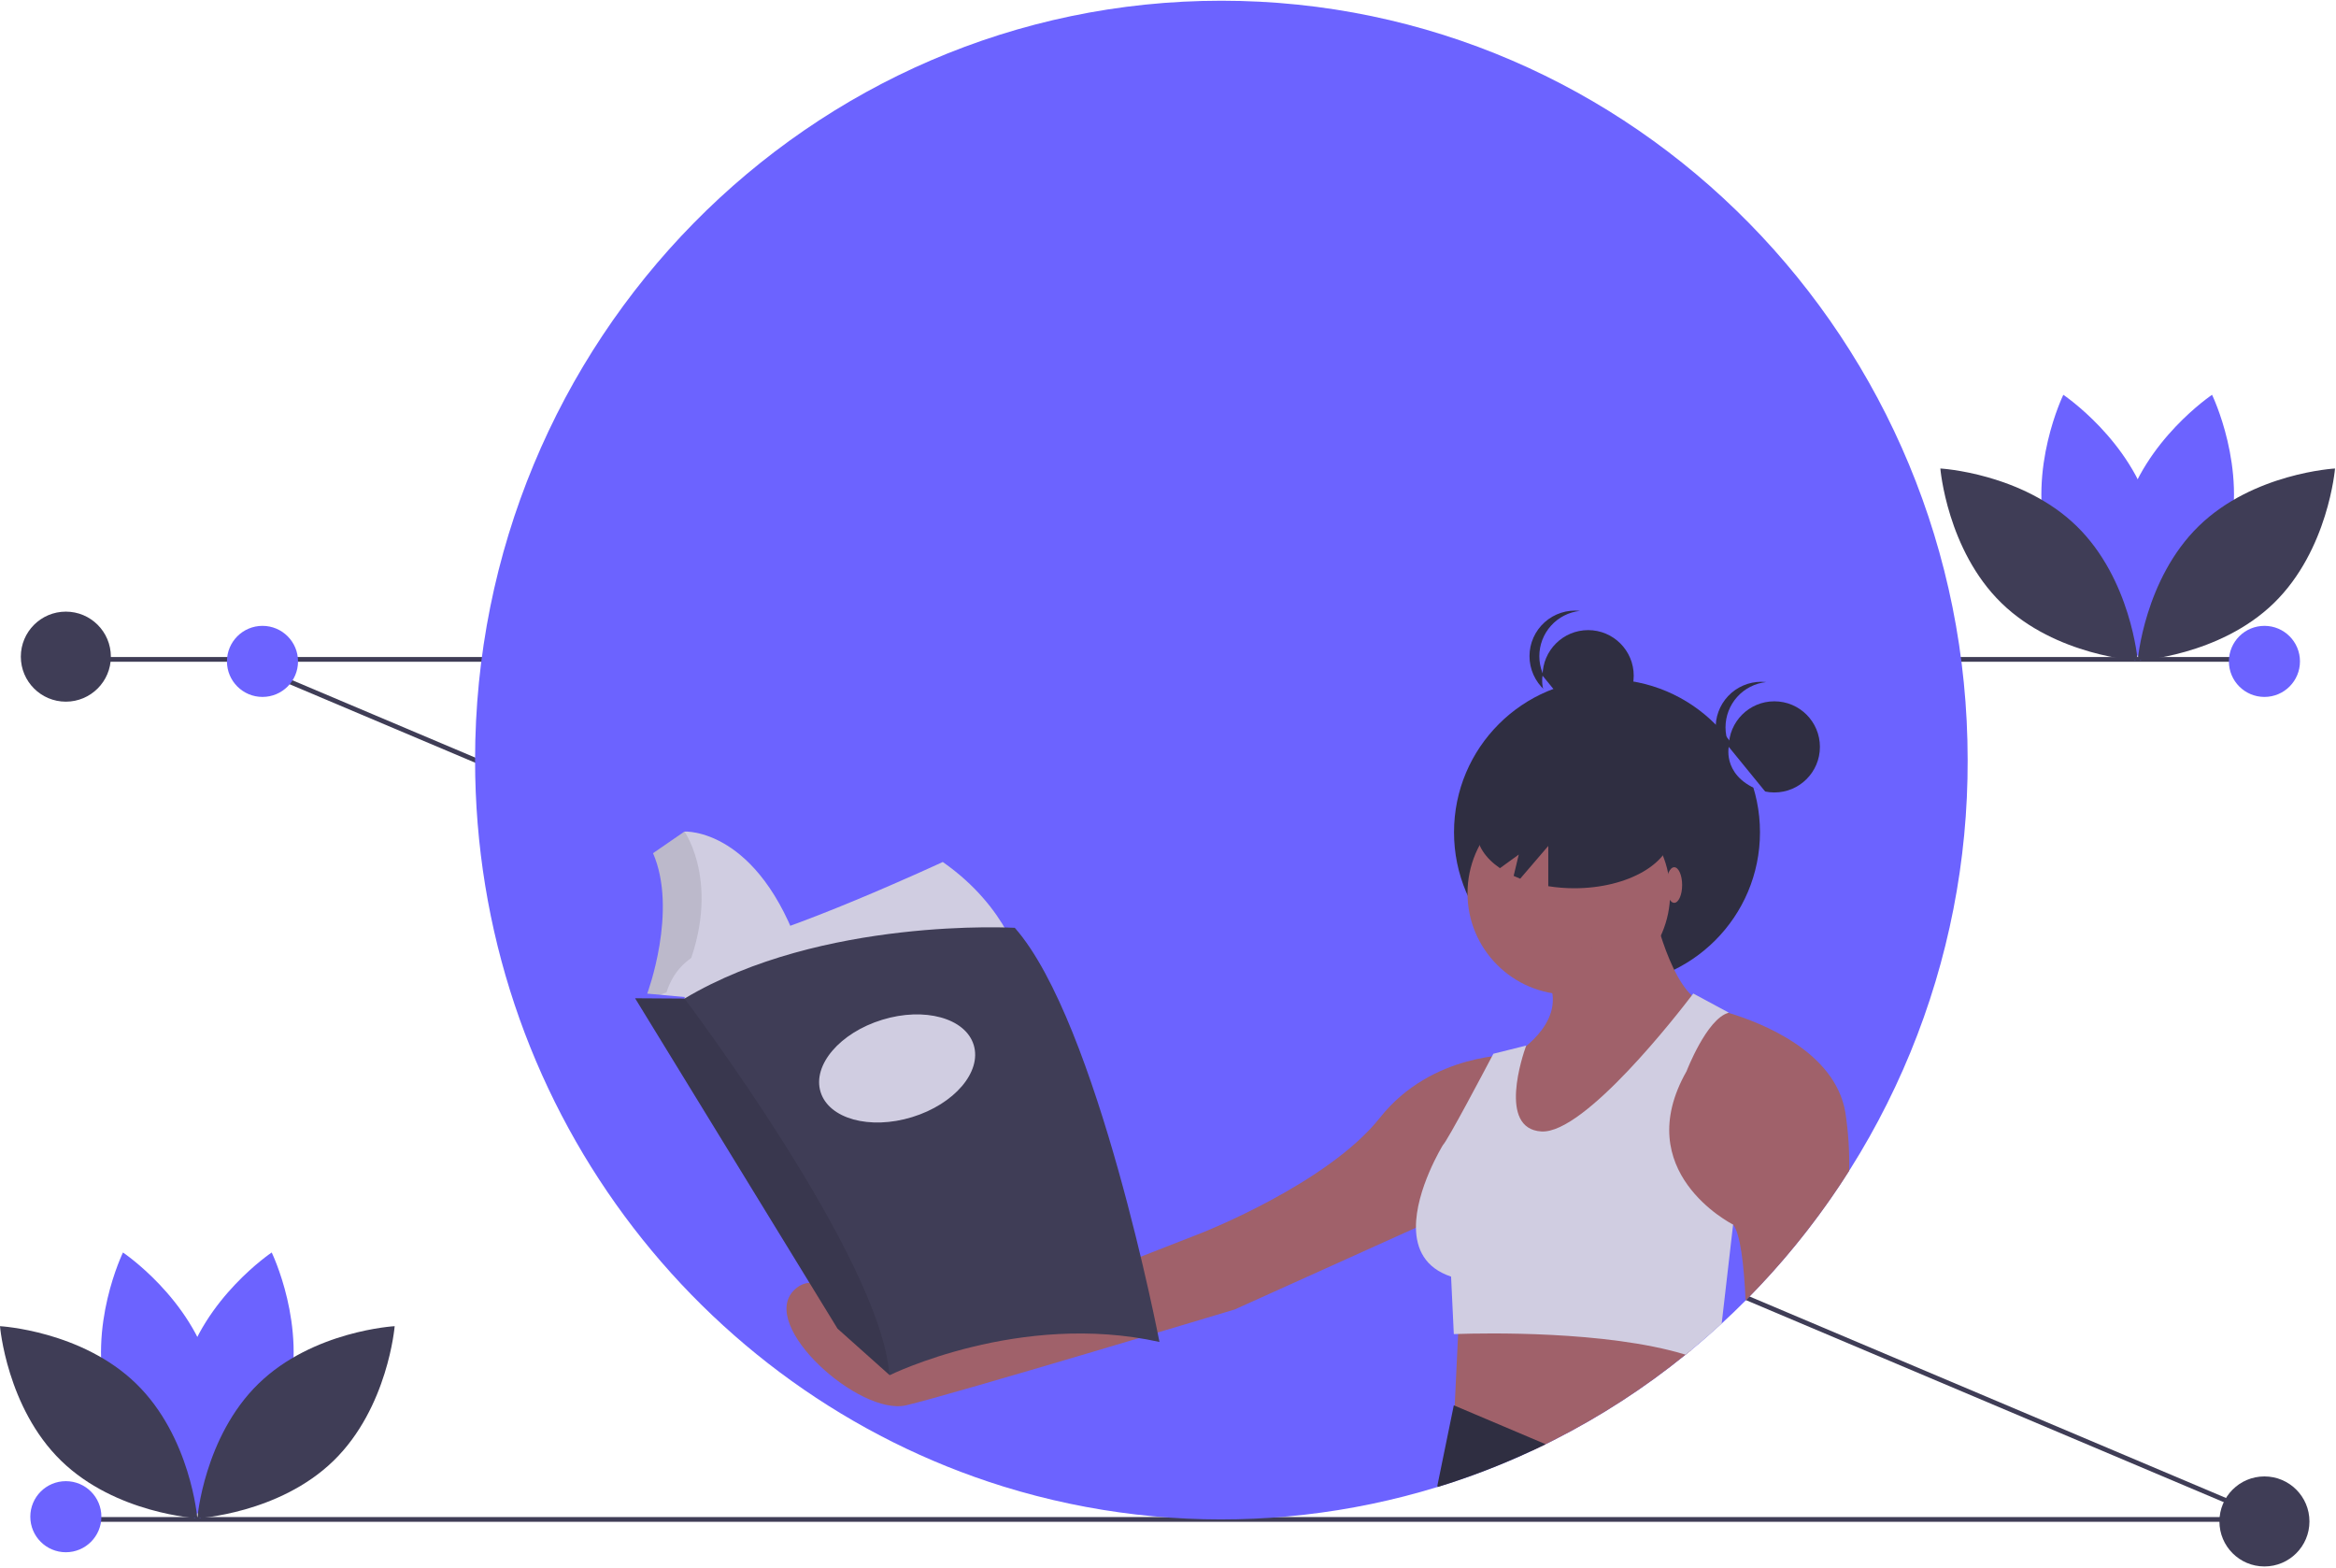 <svg width="986" height="662" viewBox="0 0 986 662" fill="none"
    xmlns="http://www.w3.org/2000/svg">
    <g clip-path="url(#clip0)">
        <path d="M956.524 640.305H27.524V642.305H956.524V640.305Z" fill="#3F3D56"/>
        <path d="M100.593 277.472L99.814 279.314L955.457 641.138L956.235 639.296L100.593 277.472Z" fill="#3F3D56"/>
        <path d="M956.524 277.305H27.524V279.305H956.524V277.305Z" fill="#3F3D56"/>
        <path d="M830.524 320.805C830.653 363.12 822.441 405.046 806.358 444.187C790.275 483.327 766.637 518.914 736.794 548.915C733.504 552.225 730.141 555.458 726.704 558.615C722.564 562.435 718.318 566.138 713.964 569.725C713.134 570.415 712.304 571.095 711.464 571.765C694.267 585.701 675.644 597.779 655.904 607.795C654.734 608.385 653.564 608.975 652.384 609.555C650.514 610.475 648.624 611.375 646.734 612.255C576.77 644.812 497.205 650.211 423.484 627.405C294.414 587.345 200.524 465.235 200.524 320.805C200.524 143.795 341.554 0.305 515.524 0.305C689.494 0.305 830.524 143.795 830.524 320.805Z" fill="#6C63FF"/>
        <path d="M517.368 188.423L505.837 251.457L507.139 251.695L518.669 188.661L517.368 188.423Z" fill="#6C63FF"/>
        <path d="M531.224 188.191L529.932 188.472L543.544 251.089L544.836 250.808L531.224 188.191Z" fill="#6C63FF"/>
        <path d="M529.207 260.766C531.048 260.891 532.791 261.636 534.153 262.88C534.502 263.169 534.845 263.472 535.189 263.775C536.277 264.911 537.609 265.783 539.086 266.325C542.317 267.207 545.508 264.652 548.201 262.035L549.123 262.984C546.162 265.861 542.614 268.659 538.737 267.602C537.063 267.012 535.548 266.042 534.313 264.767C533.979 264.472 533.647 264.178 533.309 263.897C532.204 262.981 530.069 261.554 528.171 262.294C527.383 262.678 526.683 263.219 526.111 263.883C525.669 264.348 525.191 264.779 524.682 265.17C523.64 265.909 522.402 266.324 521.125 266.362C519.847 266.4 518.587 266.06 517.503 265.383C517.113 265.123 516.738 264.842 516.379 264.541C515.791 263.957 515.058 263.54 514.256 263.332C513.131 263.174 512.11 263.977 511.027 264.825C510.004 265.82 508.695 266.471 507.284 266.685C507.236 266.687 507.188 266.689 507.14 266.69C504.504 266.734 502.832 264.097 501.798 262.093L502.974 261.486C504.379 264.211 505.734 265.453 507.214 265.364C508.348 265.146 509.391 264.597 510.211 263.785C511.462 262.802 512.758 261.787 514.438 262.022C515.484 262.249 516.445 262.766 517.211 263.513C517.533 263.783 517.869 264.036 518.218 264.27C519.079 264.797 520.076 265.062 521.085 265.032C522.095 265.002 523.074 264.678 523.902 264.101C524.356 263.75 524.782 263.364 525.176 262.948C525.872 262.149 526.728 261.506 527.69 261.062C528.174 260.873 528.688 260.773 529.207 260.766V260.766Z" fill="#6C63FF"/>
        <path d="M940.42 228.67C932.038 259.656 903.327 278.846 903.327 278.846C903.327 278.846 888.207 247.799 896.589 216.813C904.971 185.827 933.682 166.637 933.682 166.637C933.682 166.637 948.803 197.685 940.42 228.67Z" fill="#6C63FF"/>
        <path d="M864.166 228.67C872.548 259.656 901.259 278.846 901.259 278.846C901.259 278.846 916.38 247.799 907.998 216.813C899.615 185.827 870.905 166.637 870.905 166.637C870.905 166.637 855.784 197.685 864.166 228.67Z" fill="#6C63FF"/>
        <path d="M876.483 222.011C899.484 244.402 902.293 278.821 902.293 278.821C902.293 278.821 867.811 276.938 844.81 254.548C821.809 232.157 819 197.738 819 197.738C819 197.738 853.482 199.621 876.483 222.011Z" fill="#3F3D56"/>
        <path d="M928.104 222.011C905.103 244.402 902.293 278.821 902.293 278.821C902.293 278.821 936.776 276.938 959.777 254.548C982.777 232.157 985.587 197.738 985.587 197.738C985.587 197.738 951.104 199.621 928.104 222.011Z" fill="#3F3D56"/>
        <path d="M121.42 590.67C113.038 621.656 84.327 640.846 84.327 640.846C84.327 640.846 69.207 609.799 77.589 578.813C85.971 547.827 114.682 528.637 114.682 528.637C114.682 528.637 129.803 559.685 121.42 590.67Z" fill="#6C63FF"/>
        <path d="M45.166 590.67C53.548 621.656 82.259 640.846 82.259 640.846C82.259 640.846 97.38 609.799 88.998 578.813C80.615 547.827 51.904 528.637 51.904 528.637C51.904 528.637 36.784 559.685 45.166 590.67Z" fill="#6C63FF"/>
        <path d="M57.483 584.011C80.484 606.401 83.293 640.821 83.293 640.821C83.293 640.821 48.811 638.938 25.81 616.547C2.809 594.157 0 559.738 0 559.738C0 559.738 34.482 561.621 57.483 584.011Z" fill="#3F3D56"/>
        <path d="M109.104 584.011C86.103 606.401 83.293 640.821 83.293 640.821C83.293 640.821 117.776 638.938 140.777 616.547C163.777 594.157 166.587 559.738 166.587 559.738C166.587 559.738 132.104 561.621 109.104 584.011Z" fill="#3F3D56"/>
        <path d="M670.342 304.423C680.965 304.423 689.576 295.812 689.576 285.189C689.576 274.566 680.965 265.954 670.342 265.954C659.719 265.954 651.107 274.566 651.107 285.189C651.107 295.812 659.719 304.423 670.342 304.423Z" fill="#2F2E41"/>
        <path d="M649.734 276.945C649.735 272.201 651.488 267.625 654.658 264.096C657.828 260.566 662.191 258.333 666.908 257.825C664.221 257.531 661.504 257.807 658.931 258.634C656.359 259.461 653.99 260.821 651.978 262.625C649.966 264.429 648.357 266.637 647.255 269.104C646.154 271.571 645.584 274.243 645.584 276.945C645.584 279.647 646.154 282.319 647.255 284.787C648.357 287.254 649.966 289.462 651.978 291.266C653.99 293.069 656.359 294.429 658.931 295.256C661.504 296.084 664.221 296.359 666.908 296.066C662.191 295.558 657.828 293.324 654.658 289.795C651.488 286.266 649.735 281.689 649.734 276.945V276.945Z" fill="#2F2E41"/>
        <path d="M651.108 285.189C651.108 285.189 648.12 298.928 666.788 304.423L651.108 285.189Z" fill="#6C63FF"/>
        <path d="M678.297 415.838C713.96 415.838 742.87 386.927 742.87 351.265C742.87 315.603 713.96 286.692 678.297 286.692C642.635 286.692 613.725 315.603 613.725 351.265C613.725 386.927 642.635 415.838 678.297 415.838Z" fill="#2F2E41"/>
        <path d="M713.965 569.725C713.135 570.415 712.305 571.095 711.465 571.765C694.268 585.701 675.644 597.779 655.905 607.795C654.735 608.385 653.565 608.975 652.385 609.555C650.515 610.475 648.625 611.375 646.735 612.255L613.635 601.225L614.015 593.295V593.265L615.455 563.025L615.945 552.685L713.965 569.725Z" fill="#A0616A"/>
        <path d="M652.385 609.555C650.515 610.475 648.625 611.375 646.735 612.255C633.805 618.3 620.469 623.436 606.825 627.625C606.755 627.425 606.715 627.216 606.705 627.005L613.635 593.135L614.015 593.295L652.385 609.555Z" fill="#2F2E41"/>
        <path d="M662.178 419.774C685.795 419.774 704.94 400.628 704.94 377.012C704.94 353.395 685.795 334.25 662.178 334.25C638.562 334.25 619.417 353.395 619.417 377.012C619.417 400.628 638.562 419.774 662.178 419.774Z" fill="#A0616A"/>
        <path d="M696.85 379.323C696.85 379.323 703.784 413.995 716.497 422.085L645.998 505.297L619.417 479.871L639.064 445.199C639.064 445.199 661.023 432.487 654.088 415.151L696.85 379.323Z" fill="#A0616A"/>
        <path d="M780.515 494.155C767.984 513.949 753.323 532.312 736.795 548.915C736.085 533.415 734.545 520.635 731.525 516.855C731.517 516.854 731.51 516.85 731.505 516.845L694.535 505.295C694.535 505.295 702.625 429.015 722.275 425.555C722.275 425.555 725.125 426.135 729.555 427.475C743.835 431.775 774.495 443.895 778.905 469.465C780.159 477.632 780.698 485.894 780.515 494.155V494.155Z" fill="#A0616A"/>
        <path d="M639.064 445.2C639.064 445.2 604.392 444.044 582.433 471.781C560.475 499.519 507.311 520.322 507.311 520.322L374.403 572.329C374.403 572.329 350.133 529.568 335.109 544.592C320.084 559.616 362.846 597.755 382.493 593.132C402.141 588.509 521.18 552.682 521.18 552.682L615.949 509.92L639.064 445.2Z" fill="#A0616A"/>
        <path d="M731.525 516.855L726.705 558.615C722.565 562.435 718.318 566.138 713.965 569.725C713.135 570.415 712.305 571.095 711.465 571.765C678.095 561.535 625.805 562.675 615.455 563.025C614.275 563.055 613.635 563.085 613.635 563.085L612.485 538.815C601.395 535.125 597.755 527.055 597.655 518.175C597.485 502.075 609.015 483.335 609.015 483.335C611.085 481.265 626.555 451.935 629.755 445.855C630.125 445.145 630.335 444.755 630.335 444.755L644.205 441.295C644.205 441.295 644.165 441.405 644.085 441.605C642.845 445.075 632.065 476.465 650.625 477.555C668.885 478.635 708.605 427.355 714.075 420.165C714.485 419.625 714.705 419.335 714.705 419.335L729.735 427.425C729.675 427.445 729.615 427.455 729.555 427.475C720.375 430.025 711.875 452.135 711.875 452.135C687.905 494.375 730.455 516.315 731.505 516.845C731.51 516.851 731.517 516.854 731.525 516.855Z" fill="#D0CDE1"/>
        <path d="M664.502 326.818C641.738 326.818 623.285 337.583 623.285 350.861C623.285 356.803 626.994 362.233 633.117 366.428L641.052 360.679L638.894 369.685C639.789 370.1 640.703 370.502 641.657 370.873L653.511 357.044V374.033C657.145 374.615 660.821 374.907 664.502 374.904C687.265 374.904 705.718 364.14 705.718 350.861C705.718 337.583 687.265 326.818 664.502 326.818Z" fill="#2F2E41"/>
        <path d="M748.931 334.472C759.554 334.472 768.166 325.86 768.166 315.238C768.166 304.615 759.554 296.003 748.931 296.003C738.308 296.003 729.697 304.615 729.697 315.238C729.697 325.86 738.308 334.472 748.931 334.472Z" fill="#2F2E41"/>
        <path d="M728.323 306.994C728.323 302.25 730.077 297.674 733.247 294.144C736.417 290.615 740.78 288.382 745.496 287.873C744.812 287.799 744.124 287.761 743.435 287.76C740.82 287.756 738.232 288.286 735.828 289.316C733.425 290.347 731.257 291.856 729.456 293.753C727.656 295.65 726.262 297.894 725.358 300.348C724.454 302.802 724.061 305.415 724.201 308.026C724.341 310.638 725.013 313.193 726.174 315.536C727.335 317.879 728.962 319.961 730.956 321.654C732.949 323.347 735.266 324.616 737.766 325.383C740.266 326.15 742.897 326.399 745.496 326.115C740.78 325.607 736.417 323.373 733.247 319.844C730.077 316.315 728.323 311.738 728.323 306.994V306.994Z" fill="#2F2E41"/>
        <path d="M729.697 315.238C729.697 315.238 726.71 328.976 745.377 334.472L729.697 315.238Z" fill="#6C63FF"/>
        <path d="M706.674 381.057C708.518 381.057 710.012 377.693 710.012 373.544C710.012 369.396 708.518 366.032 706.674 366.032C704.83 366.032 703.335 369.396 703.335 373.544C703.335 377.693 704.83 381.057 706.674 381.057Z" fill="#A0616A"/>
        <path d="M338.182 402.607L287.504 414.885L287.339 414.924L281.83 419.911L280.245 421.345L276.846 420.729L270.829 419.641L275.022 405.489L275.808 378.496L272.925 361.985L288.912 350.978C288.912 350.978 320.098 349.144 338.182 402.607Z" fill="#D0CDE1"/>
        <path opacity="0.1" d="M287.504 414.885C286.818 416.35 288.256 415.383 287.47 416.89L280.132 419.248L276.846 420.729L270.829 419.641L275.022 405.489L275.808 378.496L272.925 361.985L288.912 350.978C288.912 350.978 306.07 375.278 287.504 414.885Z" fill="black"/>
        <path d="M397.934 363.82C397.934 363.82 331.367 394.744 304.374 399.462C277.38 404.179 279.739 431.173 279.739 431.173L430.955 407.586C430.955 407.586 425.714 383.213 397.934 363.82Z" fill="#D0CDE1"/>
        <path d="M269.518 358.578C269.518 358.578 281.049 386.62 268.208 421.476L283.146 428.29L288.911 421.476L289.042 420.821L273.187 419.379C273.187 419.379 286.291 384.261 275.546 359.889C275.546 359.889 273.187 354.647 269.518 358.578Z" fill="#6C63FF"/>
        <path d="M489.398 566.402C430.431 553.299 375.527 580.423 375.527 580.423L375.377 580.29L353.513 560.768L268.077 421.345L288.911 421.476C346.83 386.882 428.335 391.599 428.335 391.599C463.452 431.435 489.398 566.402 489.398 566.402Z" fill="#3F3D56"/>
        <path opacity="0.1" d="M375.377 580.29L353.513 560.768L268.077 421.345L288.911 421.476C288.911 421.476 371.952 531.151 375.377 580.29Z" fill="black"/>
        <path d="M384.973 471.504C402.824 466.029 414.473 452.392 410.993 441.045C407.513 429.698 390.221 424.938 372.37 430.414C354.52 435.889 342.87 449.526 346.351 460.872C349.831 472.219 367.123 476.979 384.973 471.504Z" fill="#D0CDE1"/>
        <path d="M27.794 296.152C38.287 296.152 46.794 287.646 46.794 277.152C46.794 266.659 38.287 258.152 27.794 258.152C17.3 258.152 8.793 266.659 8.793 277.152C8.793 287.646 17.3 296.152 27.794 296.152Z" fill="#3F3D56"/>
        <path d="M955.793 661.152C966.287 661.152 974.793 652.646 974.793 642.152C974.793 631.659 966.287 623.152 955.793 623.152C945.3 623.152 936.793 631.659 936.793 642.152C936.793 652.646 945.3 661.152 955.793 661.152Z" fill="#3F3D56"/>
        <path d="M110.793 294.152C119.078 294.152 125.793 287.437 125.793 279.152C125.793 270.868 119.078 264.152 110.793 264.152C102.509 264.152 95.793 270.868 95.793 279.152C95.793 287.437 102.509 294.152 110.793 294.152Z" fill="#6C63FF"/>
        <path d="M955.793 294.152C964.078 294.152 970.793 287.437 970.793 279.152C970.793 270.868 964.078 264.152 955.793 264.152C947.509 264.152 940.793 270.868 940.793 279.152C940.793 287.437 947.509 294.152 955.793 294.152Z" fill="#6C63FF"/>
        <path d="M27.794 655.152C36.078 655.152 42.794 648.437 42.794 640.152C42.794 631.868 36.078 625.152 27.794 625.152C19.509 625.152 12.793 631.868 12.793 640.152C12.793 648.437 19.509 655.152 27.794 655.152Z" fill="#6C63FF"/>
    </g>
    <defs>
        <clipPath id="clip0">
            <rect width="985.587" height="661.152" fill="white"/>
        </clipPath>
    </defs>
</svg>